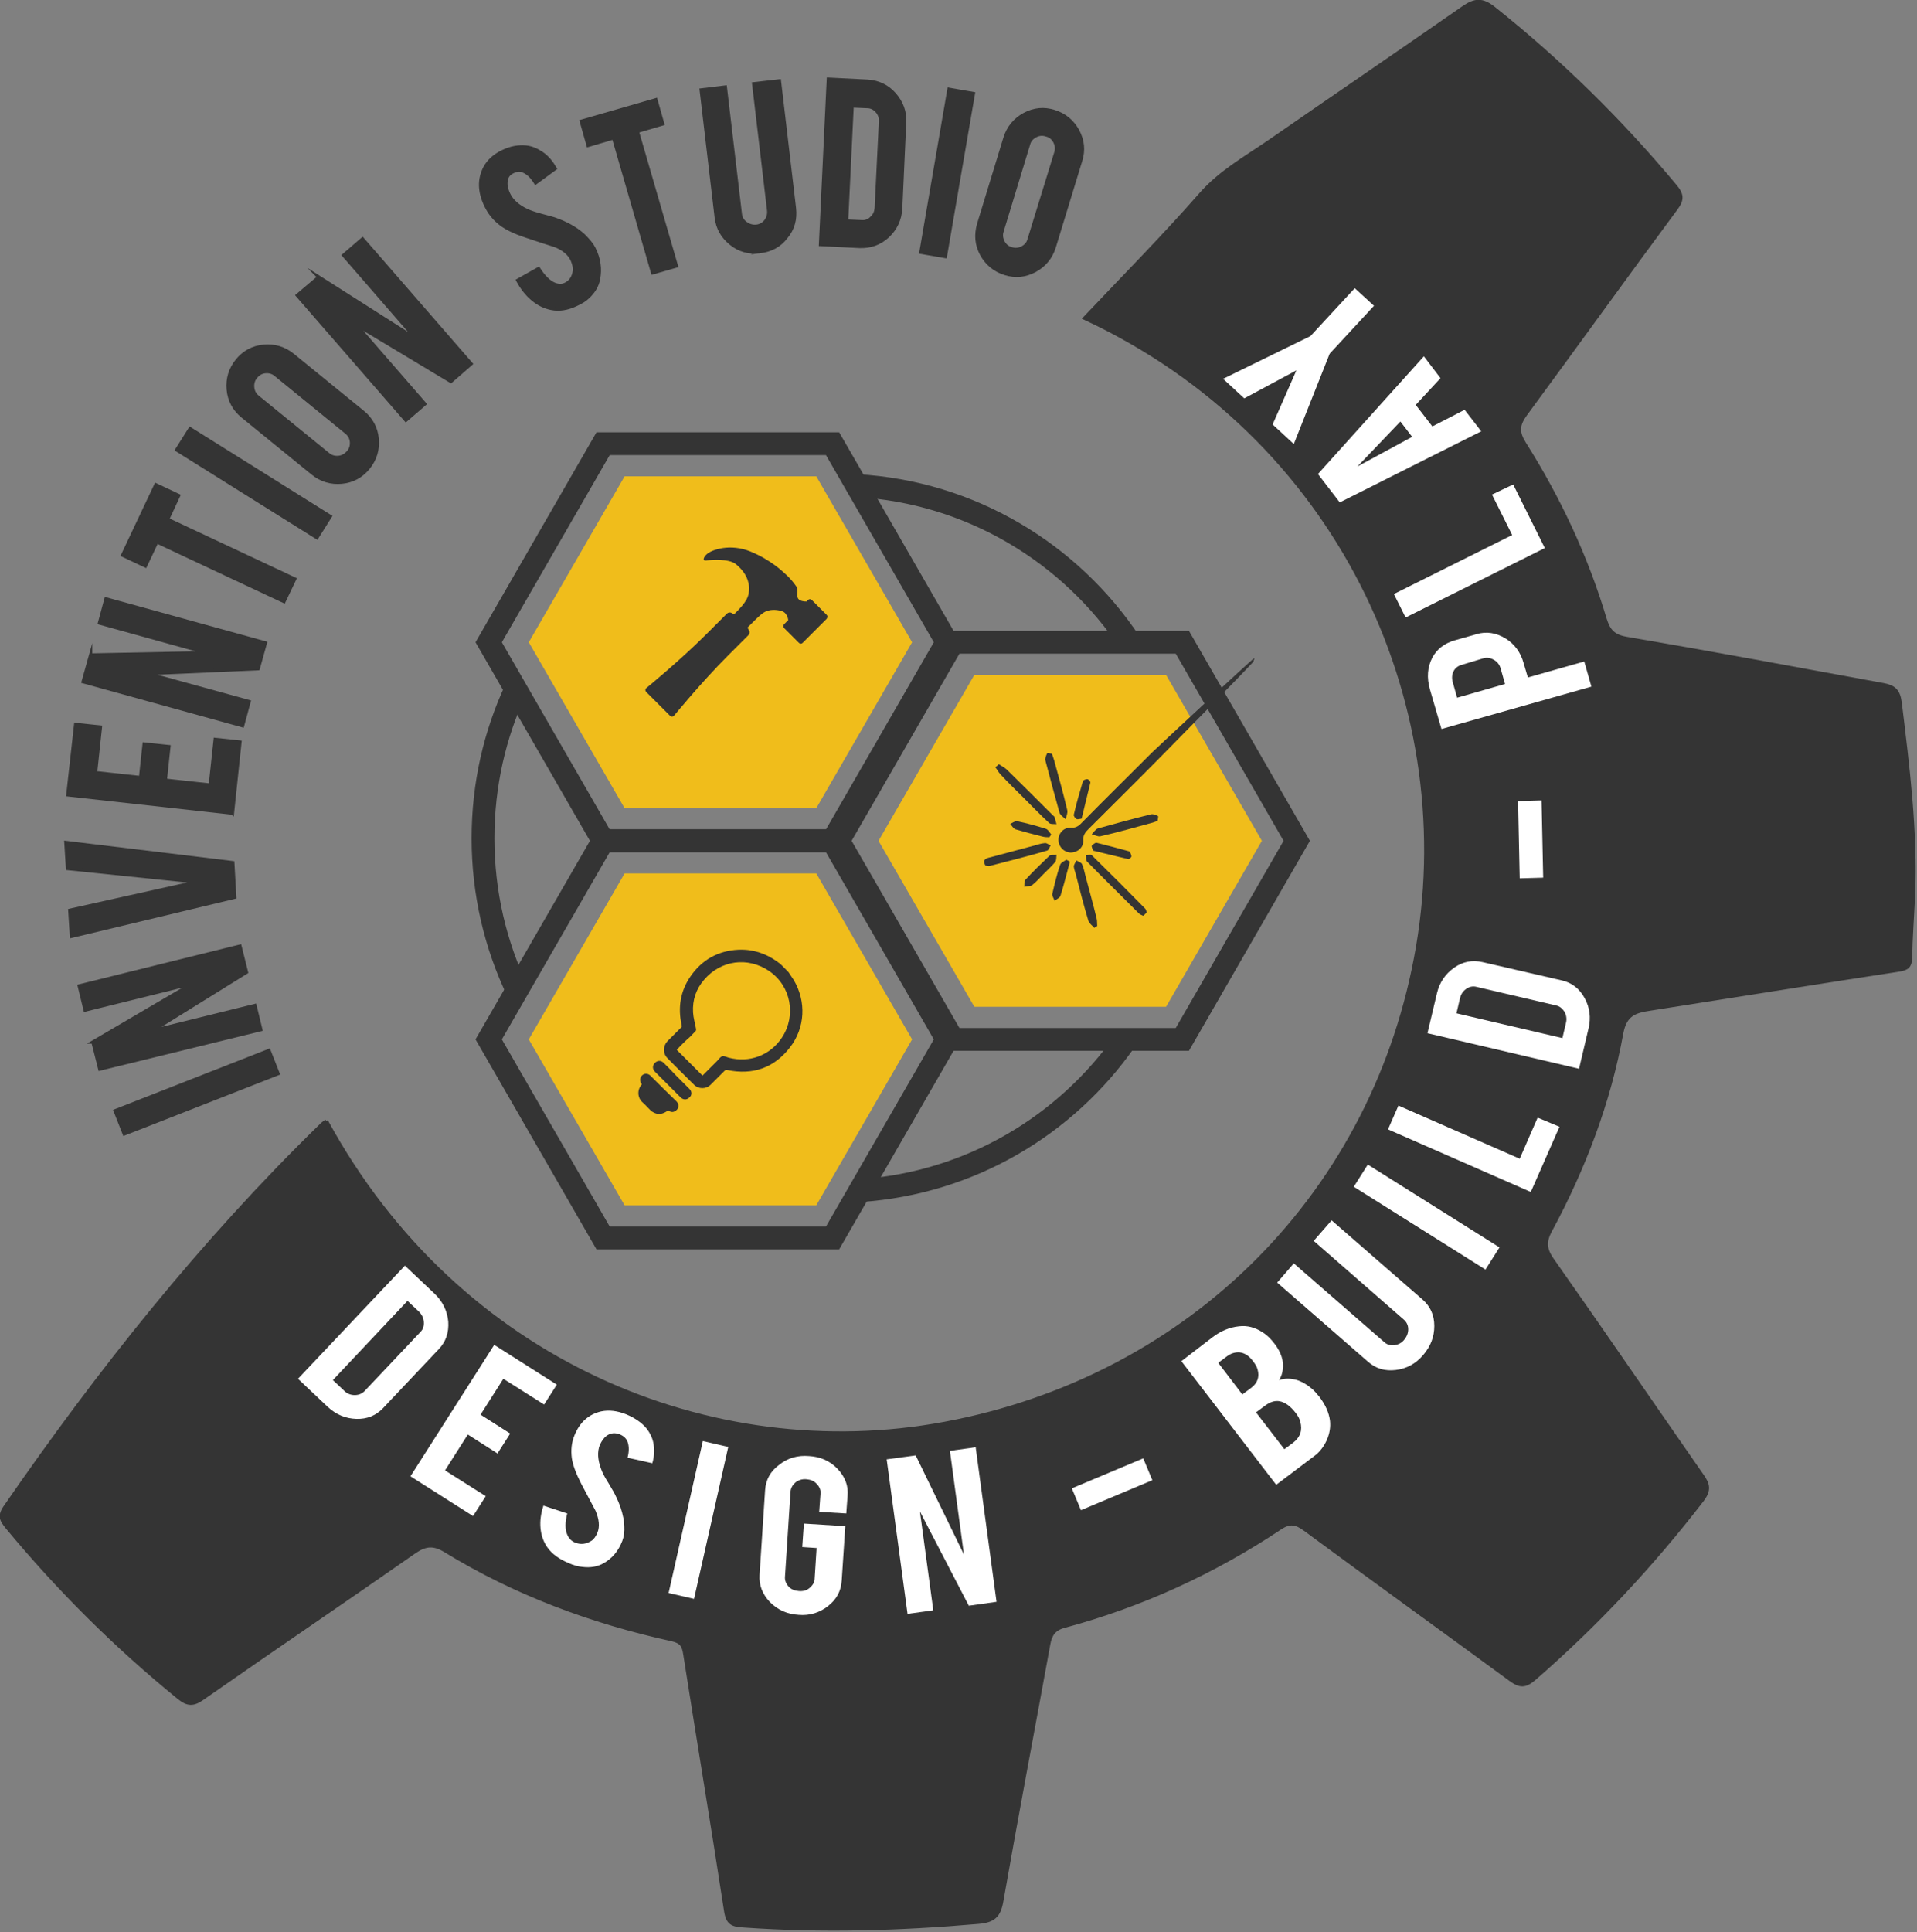 <?xml version="1.0" encoding="UTF-8" standalone="no"?>
<!-- Created with Inkscape (http://www.inkscape.org/) -->

<svg
   xmlns:dc="http://purl.org/dc/elements/1.1/"
   xmlns:cc="http://creativecommons.org/ns#"
   xmlns:rdf="http://www.w3.org/1999/02/22-rdf-syntax-ns#"
   xmlns:svg="http://www.w3.org/2000/svg"
   xmlns="http://www.w3.org/2000/svg"
   xmlns:sodipodi="http://sodipodi.sourceforge.net/DTD/sodipodi-0.dtd"
   xmlns:inkscape="http://www.inkscape.org/namespaces/inkscape"
   width="113.858mm"
   height="114.722mm"
   viewBox="0 0 403.432 406.494"
   id="svg8945"
   version="1.1"
   inkscape:version="0.91 r13725"
   sodipodi:docname="Logo - Square.svg">
  <rect x="0" y="0" width="403.432" height="406.494" fill="#808080" stroke="none"/>
  <defs
     id="defs8947" />
  <sodipodi:namedview
     id="base"
     pagecolor="#ffffff"
     bordercolor="#666666"
     borderopacity="1.0"
     inkscape:pageopacity="0.0"
     inkscape:pageshadow="2"
     inkscape:zoom="0.35"
     inkscape:cx="563.85903"
     inkscape:cy="428.96149"
     inkscape:document-units="px"
     inkscape:current-layer="layer1"
     showgrid="false"
     fit-margin-top="0"
     fit-margin-left="0"
     fit-margin-right="0"
     fit-margin-bottom="0"
     inkscape:window-width="1366"
     inkscape:window-height="705"
     inkscape:window-x="-8"
     inkscape:window-y="-8"
     inkscape:window-maximized="1" />
  <g
     inkscape:label="Layer 1"
     inkscape:groupmode="layer"
     id="layer1"
     transform="translate(616.002,-554.829)">
    <g
       transform="translate(-191.286,-54.286)"
       id="g8800">
      <g
         style="fill:#343434;fill-opacity:1"
         transform="matrix(0.686,0,0,0.686,-510.456,540.44)"
         id="g11777">
        <g
           style="fill:#343434;fill-opacity:1"
           id="g11779">
          <path
             style="fill:#343434;fill-opacity:1;stroke:#343434;stroke-miterlimit:10"
             inkscape:connector-curvature="0"
             id="path11781"
             d="M 225.1,443.9 C 265.3,517.8 343.3,550 414.7,536.7 490.9,522.5 547.2,465.2 559.9,390.4 572.8,314.3 535,233.7 457.7,197.7 c 11.9,-12.6 24.1,-24.9 35.5,-37.9 6.1,-7 13.9,-11.3 21.3,-16.4 19.8,-13.7 39.6,-27.2 59.3,-40.9 3.6,-2.5 5.9,-2.8 9.7,0.3 20.3,16.2 38.7,34.3 55.3,54.2 2.3,2.7 2.5,4.3 0.3,7.2 -15.5,20.9 -30.7,42.1 -46.1,63 -2.4,3.3 -2.5,5.5 -0.3,9 10.6,16.8 19,34.7 24.7,53.8 1.1,3.5 2.5,5.2 6.5,5.9 26.3,4.5 52.6,9.4 78.8,14.2 3.2,0.6 4.7,1.7 5.2,5.4 2.4,19.7 4.9,39.4 4.1,59.3 -0.3,6.4 -0.8,12.7 -0.9,19.1 -0.1,2.5 -0.9,3.3 -3.4,3.7 -25.5,3.9 -51,8 -76.5,12 -4.6,0.7 -7.6,1.6 -8.7,7.3 -3.9,21.4 -11.6,41.6 -21.9,60.7 -1.7,3.2 -1.7,5.5 0.5,8.7 15.5,22 30.7,44.3 46.1,66.4 1.9,2.7 2.3,4.4 0.1,7.4 -15.4,20 -32.5,38.3 -51.6,54.9 -2.8,2.4 -4.4,2.4 -7.3,0.3 -21,-15.4 -42.1,-30.6 -63.1,-46.1 -2.7,-2 -4.6,-2.4 -7.6,-0.4 -20.4,13.6 -42.5,23.7 -66.2,30.1 -3.1,0.8 -4.3,2.6 -4.8,5.5 -4.8,26.3 -9.8,52.5 -14.4,78.8 -0.8,4.6 -2.5,6.1 -7.2,6.5 -24,2.1 -48,2.8 -72,1.1 -3.4,-0.2 -4.9,-0.7 -5.5,-4.6 -4,-26.2 -8.4,-52.4 -12.5,-78.6 -0.4,-2.7 -1,-3.9 -4,-4.6 -24.6,-5.4 -48.1,-14.1 -69.6,-27.3 -3.5,-2.1 -5.9,-1.9 -9.2,0.3 -21.6,15.1 -43.5,29.9 -65.1,45 -2.8,2 -4.6,2.1 -7.4,-0.2 -19.3,-15.7 -36.8,-33.1 -52.7,-52.3 -1.6,-2 -2.5,-3.3 -0.7,-6 28.9,-41.9 60.5,-81.6 97,-117.2 0.5,-0.6 1,-0.8 1.7,-1.4 z"
             stroke-miterlimit="10" />
        </g>
      </g>
      <g
         style="fill:#343434;fill-opacity:1"
         transform="matrix(0.686,0,0,0.686,-510.456,540.44)"
         id="g11881">
        <path
           style="fill:#343434;fill-opacity:1;stroke:#343434;stroke-miterlimit:10"
           inkscape:connector-curvature="0"
           id="path11883"
           d="m 207.5,422.3 2.8,7.1 -47.2,18.5 -2.8,-7.1 47.2,-18.5 z"
           stroke-miterlimit="10" />
        <path
           style="fill:#343434;fill-opacity:1;stroke:#343434;stroke-miterlimit:10"
           inkscape:connector-curvature="0"
           id="path11885"
           d="m 153.5,419.7 30.7,-18 -33.1,8.2 -1.8,-7.4 49.3,-12.2 2,8 -29,18 31.6,-7.8 1.8,7.4 -49.4,12.1 -2.1,-8.3 z"
           stroke-miterlimit="10" />
        <path
           style="fill:#343434;fill-opacity:1;stroke:#343434;stroke-miterlimit:10"
           inkscape:connector-curvature="0"
           id="path11887"
           d="m 197,375.3 -50.1,12 -0.5,-8 39.1,-8.7 -39.8,-4.1 -0.5,-8 51.2,6.2 0.6,10.6 z"
           stroke-miterlimit="10" />
        <path
           style="fill:#343434;fill-opacity:1;stroke:#343434;stroke-miterlimit:10"
           inkscape:connector-curvature="0"
           id="path11889"
           d="m 196.3,349.5 -50.5,-5.6 2.4,-21.6 7.6,0.8 -1.5,14 13.8,1.5 1.1,-10.3 7.6,0.8 -1.1,10.3 13.8,1.5 1.5,-14 7.6,0.8 -2.3,21.8 z"
           stroke-miterlimit="10" />
        <path
           style="fill:#343434;fill-opacity:1;stroke:#343434;stroke-miterlimit:10"
           inkscape:connector-curvature="0"
           id="path11891"
           d="m 152.8,301 35.6,-0.7 -32.9,-9.1 2,-7.4 48.9,13.5 -2.2,7.9 -34.1,1.5 31.3,8.6 -2,7.4 -48.9,-13.5 2.3,-8.2 z"
           stroke-miterlimit="10" />
        <path
           style="fill:#343434;fill-opacity:1;stroke:#343434;stroke-miterlimit:10"
           inkscape:connector-curvature="0"
           id="path11893"
           d="m 173.1,266.3 -3.5,7.4 -7,-3.3 10.2,-21.6 7,3.3 -3.4,7.3 39,18.3 -3.3,6.9 -39,-18.3 z"
           stroke-miterlimit="10" />
        <path
           style="fill:#343434;fill-opacity:1;stroke:#343434;stroke-miterlimit:10"
           inkscape:connector-curvature="0"
           id="path11895"
           d="m 226.3,258.5 -4.1,6.5 -43,-26.9 4.1,-6.5 43,26.9 z"
           stroke-miterlimit="10" />
        <path
           style="fill:#343434;fill-opacity:1;stroke:#343434;stroke-miterlimit:10"
           inkscape:connector-curvature="0"
           id="path11897"
           d="m 197.7,210.7 c 2.1,-2.6 4.9,-4.1 8.2,-4.4 3.3,-0.3 6.3,0.6 8.9,2.7 l 21.5,17.5 c 2.6,2.1 4.1,4.9 4.4,8.2 0.3,3.3 -0.6,6.3 -2.7,8.9 -2.1,2.6 -4.9,4.1 -8.2,4.4 -3.3,0.3 -6.3,-0.6 -8.9,-2.7 l -21.5,-17.5 c -2.6,-2.1 -4.1,-4.9 -4.4,-8.2 -0.3,-3.3 0.6,-6.3 2.7,-8.9 z m 11.9,4.4 c -0.9,-0.8 -2,-1.1 -3.2,-1 -1.2,0.1 -2.2,0.7 -2.9,1.6 -0.8,0.9 -1.1,2 -1,3.2 0.1,1.2 0.6,2.2 1.6,3 l 21.5,17.5 c 0.9,0.8 2,1.1 3.2,1 1.2,-0.1 2.2,-0.7 3,-1.6 0.8,-0.9 1.1,-2 1,-3.2 -0.1,-1.2 -0.7,-2.2 -1.6,-2.9 l -21.6,-17.6 z"
           stroke-miterlimit="10" />
        <path
           style="fill:#343434;fill-opacity:1;stroke:#343434;stroke-miterlimit:10"
           inkscape:connector-curvature="0"
           id="path11899"
           d="m 222.8,185.1 30,19.1 -22.4,-25.8 5.8,-5 33.3,38.3 -6.2,5.4 -29.3,-17.6 21.3,24.5 -5.8,5 -33.3,-38.3 6.6,-5.6 z"
           stroke-miterlimit="10" />
        <path
           style="fill:#343434;fill-opacity:1;stroke:#343434;stroke-miterlimit:10"
           inkscape:connector-curvature="0"
           id="path11901"
           d="m 307.2,176.3 c 1.6,3.2 2,6.3 1.4,9.4 -0.4,2.1 -1.5,3.9 -3.2,5.5 -0.9,0.9 -2.1,1.6 -3.6,2.3 -2.7,1.3 -5.3,1.7 -7.7,1.2 -2,-0.4 -3.9,-1.3 -5.7,-2.8 -1.8,-1.5 -3.3,-3.4 -4.6,-5.8 l 6.4,-3.6 c 1.6,2.5 3.2,4.1 4.9,4.8 1.3,0.5 2.4,0.5 3.5,-0.1 1.5,-0.8 2.3,-2.1 2.6,-4 0.1,-0.9 -0.1,-2 -0.7,-3.4 -0.9,-1.9 -2.7,-3.4 -5.3,-4.4 -2,-0.6 -5,-1.6 -8.9,-2.9 -3.3,-1.1 -5.9,-2.3 -7.7,-3.7 -2,-1.5 -3.5,-3.4 -4.6,-5.7 -2,-4.2 -2.1,-8 -0.3,-11.5 1.1,-2.1 3,-3.8 5.5,-5 2.5,-1.2 4.8,-1.6 7.1,-1.4 1.8,0.2 3.4,0.9 5,2 1.6,1.1 2.9,2.7 4,4.6 l -6,4.4 c -1.1,-1.8 -2.3,-3 -3.7,-3.6 -1,-0.5 -2.1,-0.4 -3.3,0.2 -1.3,0.6 -2,1.6 -2.1,3.1 -0.1,1.2 0.2,2.4 0.8,3.7 1,2.1 2.9,3.8 5.7,5.1 1.1,0.5 2.6,1 4.5,1.5 2.2,0.6 3.8,1 4.5,1.3 2.5,0.9 4.6,2 6.3,3.2 0.8,0.6 1.5,1.1 2.1,1.7 1.4,1.4 2.5,2.7 3.1,3.9 z"
           stroke-miterlimit="10" />
        <path
           style="fill:#343434;fill-opacity:1;stroke:#343434;stroke-miterlimit:10"
           inkscape:connector-curvature="0"
           id="path11903"
           d="m 313.2,142.4 -7.8,2.3 -2.1,-7.4 22.9,-6.6 2.1,7.4 -7.8,2.3 12,41.3 -7.3,2.1 -12,-41.4 z"
           stroke-miterlimit="10" />
        <path
           style="fill:#343434;fill-opacity:1;stroke:#343434;stroke-miterlimit:10"
           inkscape:connector-curvature="0"
           id="path11905"
           d="m 358.1,177.3 c -3.4,0.4 -6.3,-0.4 -8.9,-2.5 -2.6,-2.1 -4.1,-4.7 -4.5,-8.1 l -4.6,-39 7.4,-0.9 4.6,38.9 c 0.1,1.2 0.7,2.2 1.7,2.9 1,0.7 2,1 3.2,0.9 1.2,-0.1 2.2,-0.7 2.9,-1.6 0.7,-0.9 1,-2 0.9,-3.2 l -4.6,-38.9 7.9,-0.9 4.6,39 c 0.4,3.4 -0.4,6.4 -2.5,8.9 -2,2.7 -4.8,4.1 -8.1,4.5 z"
           stroke-miterlimit="10" />
        <path
           style="fill:#343434;fill-opacity:1;stroke:#343434;stroke-miterlimit:10"
           inkscape:connector-curvature="0"
           id="path11907"
           d="m 401.3,164.1 c -0.2,3.3 -1.5,6.1 -3.9,8.4 -2.5,2.3 -5.3,3.3 -8.7,3.2 l -12,-0.6 2.4,-50.7 12,0.6 c 3.3,0.2 6.1,1.5 8.3,4 2.2,2.5 3.3,5.4 3.1,8.7 l -1.2,26.4 z m -16.6,3.8 4.6,0.2 c 1.2,0.1 2.3,-0.3 3.1,-1.2 0.9,-0.8 1.3,-1.8 1.4,-3 l 1.3,-26.5 c 0.1,-1.2 -0.3,-2.3 -1.1,-3.2 -0.8,-0.9 -1.8,-1.4 -3,-1.4 l -4.6,-0.2 -1.7,35.3 z"
           stroke-miterlimit="10" />
        <path
           style="fill:#343434;fill-opacity:1;stroke:#343434;stroke-miterlimit:10"
           inkscape:connector-curvature="0"
           id="path11909"
           d="m 415,178.8 -7.5,-1.3 8.6,-50 7.5,1.3 -8.6,50 z"
           stroke-miterlimit="10" />
        <path
           style="fill:#343434;fill-opacity:1;stroke:#343434;stroke-miterlimit:10"
           inkscape:connector-curvature="0"
           id="path11911"
           d="m 448.4,134.3 c 3.2,1 5.6,3 7.2,5.9 1.6,3 1.9,6 0.9,9.2 l -8.1,26.5 c -1,3.2 -3,5.6 -5.9,7.2 -3,1.6 -6,1.9 -9.2,0.9 -3.2,-1 -5.6,-3 -7.2,-5.9 -1.6,-3 -1.8,-6 -0.9,-9.2 l 8.1,-26.5 c 1,-3.2 3,-5.6 5.9,-7.2 3,-1.6 6,-1.9 9.2,-0.9 z m 0.5,12.6 c 0.4,-1.2 0.2,-2.3 -0.3,-3.3 -0.6,-1.1 -1.4,-1.8 -2.6,-2.1 -1.2,-0.4 -2.3,-0.3 -3.4,0.3 -1.1,0.6 -1.8,1.4 -2.1,2.6 l -8.1,26.6 c -0.4,1.2 -0.2,2.3 0.3,3.3 0.6,1.1 1.4,1.8 2.6,2.1 1.2,0.4 2.3,0.2 3.3,-0.3 1.1,-0.6 1.8,-1.4 2.1,-2.6 l 8.2,-26.6 z"
           stroke-miterlimit="10" />
      </g>
      <path
         stroke-miterlimit="10"
         d="m -187.843,827.977 c -12.493,17.915 -32.673,30.065 -55.805,31.644"
         id="path11785"
         inkscape:connector-curvature="0"
         style="fill:none;stroke:#343434;stroke-width:4.805;stroke-miterlimit:10;stroke-opacity:1" />
      <path
         stroke-miterlimit="10"
         d="m -244.403,711.287 c 24.024,1.373 44.96,14.209 57.521,33.085"
         id="path11787"
         inkscape:connector-curvature="0"
         style="fill:none;stroke:#343434;stroke-width:4.805;stroke-miterlimit:10;stroke-opacity:1" />
      <path
         stroke-miterlimit="10"
         d="m -315.79,817.681 c -4.668,-9.747 -7.276,-20.661 -7.276,-32.193 0,-11.257 2.471,-21.896 6.933,-31.438"
         id="path11789"
         inkscape:connector-curvature="0"
         style="fill:none;stroke:#343434;stroke-width:4.805;stroke-miterlimit:10;stroke-opacity:1" />
      <polygon
         transform="matrix(0.686,0,0,0.686,-510.456,540.44)"
         stroke-miterlimit="10"
         points="310,236.2 380.4,236.2 415.5,297.1 380.4,358 310,358 274.9,297.1 "
         id="polygon11791"
         style="fill:none;stroke:#343434;stroke-width:7;stroke-miterlimit:10;stroke-opacity:1" />
      <polygon
         transform="matrix(0.686,0,0,0.686,-510.456,540.44)"
         stroke-miterlimit="10"
         points="417.3,297.1 487.7,297.1 522.8,358 487.7,418.9 417.3,418.9 382.2,358 "
         id="polygon11793"
         style="fill:none;stroke:#343434;stroke-width:7;stroke-miterlimit:10;stroke-opacity:1" />
      <polygon
         transform="matrix(0.686,0,0,0.686,-510.456,540.44)"
         stroke-miterlimit="10"
         points="310,358 380.4,358 415.5,418.9 380.4,479.8 310,479.8 274.9,418.9 "
         id="polygon11795"
         style="fill:none;stroke:#343434;stroke-width:7;stroke-miterlimit:10;stroke-opacity:1" />
      <polygon
         transform="matrix(0.686,0,0,0.686,-510.456,540.44)"
         points="316.6,368 375.4,368 404.8,418.9 375.4,469.8 316.6,469.8 287.2,418.9 "
         id="polygon11797"
         style="fill:#f0bd1b" />
      <g
         style="fill:#343434;fill-opacity:1;stroke:none;stroke-opacity:1"
         transform="matrix(0.686,0,0,0.686,-510.456,540.44)"
         id="g11799">
        <g
           style="fill:#343434;fill-opacity:1;stroke:none;stroke-opacity:1"
           id="g11801">
          <path
             d="m 366.9,398.3 c 0.5,0.8 1.1,1.6 1.6,2.4 3.9,6.6 3.5,14.7 -1.2,20.7 -4.9,6.3 -11.4,8.5 -19.2,6.9 -0.4,-0.1 -0.6,0 -0.9,0.3 -1.4,1.4 -2.8,2.8 -4.2,4.2 -1.4,1.4 -3.7,1.4 -5.1,0 -2.7,-2.7 -5.5,-5.4 -8.2,-8.2 -1.4,-1.4 -1.3,-3.7 0,-5.1 1.4,-1.4 2.8,-2.8 4.2,-4.2 0.3,-0.2 0.3,-0.5 0.2,-0.8 -1.2,-5.3 -0.4,-10.4 2.7,-14.9 3.5,-5.1 8.5,-7.9 14.7,-8.2 4.4,-0.2 8.4,1.1 12,3.7 0.2,0.2 0.4,0.3 0.7,0.5 1,0.9 1.8,1.8 2.7,2.7 z m -34.3,23.8 c 2.7,2.7 5.3,5.3 7.9,7.9 1.5,-1.5 3,-3 4.5,-4.5 0.5,-0.5 0.9,-1.2 1.5,-1.4 0.6,-0.2 1.3,0.2 2,0.4 6.4,1.7 12.8,-0.7 16.4,-6.2 4.4,-6.7 2.8,-15.8 -4,-20.4 -6.5,-4.4 -14.8,-3.3 -19.9,2.7 -2.5,2.9 -3.6,6.2 -3.4,10 0.1,1.7 0.6,3.3 0.9,5 0.1,0.4 0,0.6 -0.2,0.9 -0.6,0.5 -1.1,1.1 -1.6,1.6 -1.5,1.3 -2.8,2.6 -4.1,4 z"
             id="path11803"
             inkscape:connector-curvature="0"
             style="fill:#343434;fill-opacity:1;stroke:none;stroke-opacity:1" />
          <path
             d="m 321.9,432.7 c -0.6,-0.8 -0.7,-1.6 -0.3,-2.3 0.4,-0.7 1.2,-1.1 2,-0.9 0.4,0.1 0.7,0.3 1,0.6 2.6,2.6 5.2,5.2 7.9,7.8 0.8,0.8 0.8,1.8 0.2,2.5 -0.8,0.9 -1.8,1 -2.7,0.3 0,0 -0.1,0 -0.1,0 -1.6,1.2 -3.1,1.4 -4.6,0.5 -0.4,-0.2 -0.7,-0.5 -1,-0.8 -0.7,-0.7 -1.4,-1.5 -2.2,-2.2 -1.5,-1.3 -1.8,-3.8 -0.2,-5.5 z"
             id="path11805"
             inkscape:connector-curvature="0"
             style="fill:#343434;fill-opacity:1;stroke:none;stroke-opacity:1" />
          <path
             d="m 332.5,430.1 c 1.3,1.3 2.6,2.6 4,4 0.8,0.8 0.8,1.9 0,2.6 -0.8,0.8 -1.9,0.8 -2.7,0 -2.6,-2.6 -5.3,-5.3 -7.9,-7.9 -0.8,-0.8 -0.8,-1.9 0,-2.7 0.8,-0.8 1.9,-0.8 2.7,0 1.3,1.3 2.6,2.6 3.9,4 z"
             id="path11807"
             inkscape:connector-curvature="0"
             style="fill:#343434;fill-opacity:1;stroke:none;stroke-opacity:1" />
        </g>
      </g>
      <polygon
         transform="matrix(0.686,0,0,0.686,-510.456,540.44)"
         points="316.6,246.2 375.4,246.2 404.8,297.1 375.4,348 316.6,348 287.2,297.1 "
         id="polygon11809"
         style="fill:#f0bd1b" />
      <g
         style="fill:#343434;fill-opacity:1;stroke:none;stroke-opacity:1"
         transform="matrix(0.686,0,0,0.686,-510.456,540.44)"
         id="g11811">
        <path
           d="m 378.6,288.7 -4.6,-4.6 c -0.3,-0.3 -0.8,-0.3 -1.1,0 l -0.5,0.5 c -0.7,0 -1.8,-0.1 -2.4,-0.7 -0.9,-0.9 0.1,-2.7 -0.7,-3.9 -0.8,-1.2 -2.1,-2.7 -3.1,-3.6 -1,-0.9 -4.6,-4.5 -10.9,-7.1 -6.3,-2.6 -12,-0.6 -13.5,0.8 -0.8,0.7 -1.6,2.1 -0.1,1.9 1.5,-0.2 6.8,-0.6 9,1.1 2.2,1.8 3.9,4.1 4.1,7.1 0.1,2.9 -0.8,4.6 -4.6,8.3 l -0.8,-0.4 c -0.5,-0.3 -1.1,-0.1 -1.4,0.2 0,0 -0.6,0.6 -6.2,6.2 -8.3,8.3 -18.6,16.7 -18.6,16.7 -0.3,0.3 -0.3,0.8 0,1.1 l 7.4,7.4 c 0.3,0.3 0.8,0.3 1.1,0 0,0 8.4,-10.3 16.7,-18.6 5.6,-5.6 6.2,-6.2 6.2,-6.2 0.3,-0.3 0.5,-0.9 0.2,-1.4 l -0.5,-0.9 c 3.4,-3.4 4.7,-4.8 6.3,-5.2 1.7,-0.5 4,-0.1 4.8,0.4 0.7,0.4 1.3,1.5 1.4,2.5 l -1.3,1.3 c -0.3,0.3 -0.3,0.8 0,1.1 l 4.6,4.6 c 0.3,0.3 0.8,0.3 1.1,0 l 7.4,-7.4 c 0.3,-0.5 0.3,-0.9 0,-1.2 z"
           id="path11813"
           inkscape:connector-curvature="0"
           style="fill:#343434;fill-opacity:1;stroke:none;stroke-opacity:1" />
      </g>
      <polygon
         transform="matrix(0.686,0,0,0.686,-510.456,540.44)"
         points="423.9,307.1 482.7,307.1 512.1,358 482.7,408.9 423.9,408.9 394.5,358 "
         id="polygon11815"
         style="fill:#f0bd1b" />
      <g
         style="fill:#343434;fill-opacity:1;stroke:none;stroke-opacity:1"
         transform="matrix(0.686,0,0,0.686,-510.456,540.44)"
         id="g11817">
        <g
           style="fill:#343434;fill-opacity:1;stroke:none;stroke-opacity:1"
           id="g11819">
          <path
             d="m 509.6,302.9 c -0.6,1 -28.4,29.2 -29.2,30 -7.1,7.2 -14.3,14.3 -21.4,21.4 -1,1 -1.8,1.9 -1.7,3.6 0.1,2.2 -1.8,3.7 -3.9,3.7 -2,-0.1 -3.6,-1.7 -3.7,-3.7 -0.1,-2.1 1.5,-4 3.7,-3.9 1.7,0.1 2.6,-0.6 3.6,-1.7 7.1,-7.2 14.3,-14.3 21.4,-21.4 0.8,-0.8 30.3,-28.3 31.3,-28.9 0.3,0.3 -0.3,0.6 -0.1,0.9 z"
             id="path11821"
             inkscape:connector-curvature="0"
             style="fill:#343434;fill-opacity:1;stroke:none;stroke-opacity:1" />
          <path
             d="m 431.4,334.5 c 0.8,0.5 1.7,1 2.4,1.6 4.8,4.7 9.5,9.4 14.2,14.1 0.2,0.2 0.4,0.3 0.5,0.5 0.2,0.7 0.4,1.4 0.6,2.2 -0.8,-0.1 -1.8,0.1 -2.3,-0.4 -2.6,-2.4 -5.1,-5 -7.7,-7.6 -2.4,-2.4 -4.9,-4.8 -7.2,-7.3 -0.6,-0.6 -1,-1.5 -1.6,-2.2 0.4,-0.2 0.7,-0.5 1.1,-0.9 z"
             id="path11823"
             inkscape:connector-curvature="0"
             style="fill:#343434;fill-opacity:1;stroke:none;stroke-opacity:1" />
          <path
             d="m 475.7,381 c -0.4,-0.2 -1,-0.4 -1.3,-0.7 -5.3,-5.3 -10.7,-10.6 -15.9,-15.9 -0.4,-0.4 -0.3,-1.3 -0.4,-2 0.7,0 1.6,-0.3 1.9,0.1 5.5,5.4 10.9,10.8 16.3,16.3 0.3,0.3 0.3,0.8 0.5,1.1 -0.4,0.4 -0.7,0.8 -1.1,1.1 z"
             id="path11825"
             inkscape:connector-curvature="0"
             style="fill:#343434;fill-opacity:1;stroke:none;stroke-opacity:1" />
          <path
             d="m 480.1,351.9 c -0.7,0.2 -1.3,0.5 -1.8,0.6 -5.2,1.4 -10.4,2.9 -15.7,4.1 -0.8,0.2 -1.8,-0.4 -2.7,-0.6 0.6,-0.6 1.2,-1.6 1.9,-1.8 5.4,-1.5 10.8,-3 16.2,-4.3 0.7,-0.2 1.5,0.1 2.2,0.5 0.2,0 0,0.9 -0.1,1.5 z"
             id="path11827"
             inkscape:connector-curvature="0"
             style="fill:#343434;fill-opacity:1;stroke:none;stroke-opacity:1" />
          <path
             d="m 427.3,365.6 c -1,-1.7 0,-2.2 1.3,-2.5 4.5,-1.2 9,-2.4 13.5,-3.6 1.1,-0.3 2.2,-0.7 3.4,-0.8 0.6,-0.1 1.2,0.5 1.8,0.7 -0.4,0.6 -0.6,1.5 -1.1,1.6 -5.8,1.7 -11.7,3.2 -17.6,4.7 -0.4,0.1 -0.9,-0.1 -1.3,-0.1 z"
             id="path11829"
             inkscape:connector-curvature="0"
             style="fill:#343434;fill-opacity:1;stroke:none;stroke-opacity:1" />
          <path
             d="m 447.7,331.3 c 0.3,0.8 0.5,1.5 0.7,2.1 1.4,5.1 2.8,10.1 4,15.2 0.2,0.8 -0.3,1.9 -0.5,2.8 -0.7,-0.7 -1.7,-1.3 -1.9,-2.1 -1.5,-5.3 -2.9,-10.6 -4.3,-15.9 -0.2,-0.7 0.2,-1.5 0.5,-2.2 0.1,-0.2 1,0 1.5,0.1 z"
             id="path11831"
             inkscape:connector-curvature="0"
             style="fill:#343434;fill-opacity:1;stroke:none;stroke-opacity:1" />
          <path
             d="m 460.7,384.7 c -0.6,-0.7 -1.5,-1.3 -1.8,-2.1 -1.4,-4.6 -2.6,-9.3 -3.8,-14 -0.2,-0.9 -0.6,-1.8 -0.7,-2.7 0,-0.6 0.5,-1.2 0.8,-1.9 0.6,0.4 1.4,0.6 1.7,1.1 0.6,1.3 0.8,2.7 1.2,4.1 1.1,4.2 2.3,8.4 3.3,12.6 0.2,0.7 0.1,1.5 0.2,2.3 -0.3,0.2 -0.6,0.4 -0.9,0.6 z"
             id="path11833"
             inkscape:connector-curvature="0"
             style="fill:#343434;fill-opacity:1;stroke:none;stroke-opacity:1" />
          <path
             d="m 445,368.3 c -1.1,1.1 -2.2,2.4 -3.4,3.3 -0.6,0.4 -1.6,0.3 -2.4,0.5 0.1,-0.7 -0.1,-1.7 0.4,-2.2 2.3,-2.5 4.8,-4.9 7.3,-7.3 0.4,-0.4 1.5,-0.2 2.2,-0.3 -0.1,0.8 0,1.7 -0.4,2.2 -1.2,1.4 -2.5,2.6 -3.7,3.8 l 0,0 z"
             id="path11835"
             inkscape:connector-curvature="0"
             style="fill:#343434;fill-opacity:1;stroke:none;stroke-opacity:1" />
          <path
             d="m 456.8,351.2 c -0.7,0.1 -1.3,0.3 -1.6,0.1 -0.4,-0.3 -0.9,-0.9 -0.8,-1.3 0.8,-3.5 1.8,-6.9 2.8,-10.3 0.1,-0.3 0.9,-0.7 1.4,-0.6 0.3,0 0.9,0.7 0.9,1 -0.9,3.7 -1.8,7.4 -2.7,11.1 z"
             id="path11837"
             inkscape:connector-curvature="0"
             style="fill:#343434;fill-opacity:1;stroke:none;stroke-opacity:1" />
          <path
             d="m 453.2,364.4 c -0.2,0.6 -0.3,1.3 -0.5,1.9 -0.8,2.9 -1.5,5.8 -2.4,8.6 -0.2,0.6 -1.2,1 -1.8,1.5 -0.2,-0.7 -0.8,-1.5 -0.7,-2.1 0.7,-3 1.4,-6 2.4,-8.9 0.2,-0.7 1.2,-1.1 1.9,-1.6 0.4,0.2 0.8,0.4 1.1,0.6 z"
             id="path11839"
             inkscape:connector-curvature="0"
             style="fill:#343434;fill-opacity:1;stroke:none;stroke-opacity:1" />
          <path
             d="m 446.9,356.9 c -0.7,0 -1.4,0 -2.1,-0.2 -2.8,-0.7 -5.5,-1.4 -8.2,-2.2 -0.7,-0.2 -1.2,-1.1 -1.7,-1.7 0.7,-0.3 1.6,-1 2.2,-0.8 2.9,0.6 5.8,1.4 8.7,2.3 0.7,0.2 1.2,1.2 1.7,1.8 -0.2,0.3 -0.4,0.5 -0.6,0.8 z"
             id="path11841"
             inkscape:connector-curvature="0"
             style="fill:#343434;fill-opacity:1;stroke:none;stroke-opacity:1" />
          <path
             d="m 460.3,361 c -0.2,-0.7 -0.5,-1.3 -0.4,-1.5 0.4,-0.4 1.1,-1 1.5,-0.9 3.3,0.8 6.6,1.7 9.9,2.6 0.4,0.1 0.7,1 0.8,1.6 0,0.2 -0.7,0.9 -1,0.8 -3.5,-0.8 -7.1,-1.7 -10.8,-2.6 z"
             id="path11843"
             inkscape:connector-curvature="0"
             style="fill:#343434;fill-opacity:1;stroke:none;stroke-opacity:1" />
        </g>
      </g>
      <g
         style="fill:#ffffff;fill-opacity:1;stroke:none;stroke-opacity:0.392"
         transform="matrix(0.686,0,0,0.686,-510.456,540.44)"
         id="g11845">
        <path
           style="fill:#ffffff;fill-opacity:1;stroke:none;stroke-miterlimit:10;stroke-opacity:0.392"
           inkscape:connector-curvature="0"
           id="path11847"
           d="m 242.5,532 c -2.2,2.3 -4.9,3.4 -8.2,3.3 -3.3,-0.1 -6.2,-1.3 -8.8,-3.7 l -9.1,-8.6 32.8,-34.7 9.1,8.6 c 2.5,2.4 3.9,5.3 4.2,8.6 0.2,3.3 -0.7,6.1 -2.9,8.4 L 242.5,532 Z m -15.4,-8.6 3.5,3.3 c 0.9,0.9 2,1.3 3.2,1.3 1.2,0 2.2,-0.4 3,-1.2 L 254,508.6 c 0.8,-0.8 1.1,-1.8 1,-3.1 -0.1,-1.2 -0.6,-2.2 -1.5,-3.1 l -3.5,-3.3 -22.9,24.3 z"
           stroke-miterlimit="10" />
        <path
           style="fill:#ffffff;fill-opacity:1;stroke:none;stroke-miterlimit:10;stroke-opacity:0.392"
           inkscape:connector-curvature="0"
           id="path11849"
           d="m 250.9,552.9 25.7,-40.3 19.2,12.2 -3.9,6.1 -12.5,-7.9 -7,11 9.1,5.8 -3.9,6.1 -9.1,-5.8 -7,11 12.5,7.9 -3.9,6.1 -19.2,-12.2 z"
           stroke-miterlimit="10" />
        <path
           style="fill:#ffffff;fill-opacity:1;stroke:none;stroke-miterlimit:10;stroke-opacity:0.392"
           inkscape:connector-curvature="0"
           id="path11851"
           d="m 315.9,572.7 c -1.2,3.1 -3.1,5.4 -5.8,6.9 -1.8,1 -3.9,1.4 -6.4,1.1 -1.3,-0.1 -2.8,-0.5 -4.3,-1.2 -2.9,-1.2 -5.1,-2.8 -6.5,-4.8 -1.2,-1.7 -1.9,-3.7 -2.1,-5.9 -0.2,-2.2 0.1,-4.5 0.9,-6.9 l 7.3,2.4 c -0.7,2.7 -0.7,4.9 0,6.5 0.5,1.2 1.4,2.1 2.6,2.5 1.6,0.6 3.2,0.4 4.8,-0.6 0.8,-0.5 1.4,-1.4 1.9,-2.6 0.7,-1.8 0.5,-4 -0.6,-6.6 -1,-1.8 -2.4,-4.6 -4.4,-8.3 -1.6,-3.1 -2.6,-5.8 -2.9,-7.9 -0.3,-2.4 -0.1,-4.7 0.8,-6.9 1.6,-4 4.3,-6.5 8.2,-7.4 2.4,-0.5 4.9,-0.2 7.7,0.9 2.6,1.1 4.7,2.5 6.2,4.3 1.1,1.4 1.9,3 2.2,4.9 0.3,1.8 0.2,3.8 -0.4,5.8 l -7.6,-1.7 c 0.5,-1.9 0.5,-3.5 0,-4.9 -0.4,-1 -1.2,-1.8 -2.5,-2.3 -1.4,-0.5 -2.6,-0.4 -3.8,0.4 -0.9,0.6 -1.6,1.6 -2.2,2.9 -0.8,2 -0.7,4.5 0.4,7.4 0.4,1.1 1.1,2.5 2.2,4.2 1.2,2 2,3.4 2.3,4.1 1.2,2.4 1.9,4.6 2.3,6.6 0.2,0.9 0.3,1.8 0.3,2.5 0.1,1.8 -0.1,3.3 -0.6,4.6 z"
           stroke-miterlimit="10" />
        <path
           style="fill:#ffffff;fill-opacity:1;stroke:none;stroke-miterlimit:10;stroke-opacity:0.392"
           inkscape:connector-curvature="0"
           id="path11853"
           d="m 337.9,590.5 -7.8,-1.8 10.5,-46.6 7.8,1.8 -10.5,46.6 z"
           stroke-miterlimit="10" />
        <path
           style="fill:#ffffff;fill-opacity:1;stroke:none;stroke-miterlimit:10;stroke-opacity:0.392"
           inkscape:connector-curvature="0"
           id="path11855"
           d="m 370,595.4 c -3.5,-0.2 -6.4,-1.5 -8.8,-3.9 -2.3,-2.4 -3.4,-5.2 -3.2,-8.3 l 1.7,-26 c 0.2,-3.2 1.6,-5.8 4.3,-7.8 2.6,-2.1 5.7,-3 9.2,-2.7 3.5,0.2 6.4,1.5 8.7,3.9 2.3,2.4 3.4,5.2 3.1,8.3 l -0.4,5.4 -8.3,-0.5 0.4,-5.6 c 0.1,-1.1 -0.3,-2.1 -1.2,-3 -0.8,-0.9 -1.9,-1.3 -3.2,-1.4 -1.3,-0.1 -2.4,0.3 -3.3,1 -0.9,0.8 -1.4,1.7 -1.5,2.8 l -1.7,26.1 c -0.1,1.1 0.3,2.1 1.1,3 0.8,0.9 1.9,1.3 3.2,1.4 1.3,0.1 2.4,-0.2 3.3,-1 0.9,-0.8 1.5,-1.7 1.5,-2.8 l 0.6,-9.4 -4.4,-0.3 0.5,-7.2 12.7,0.8 -1.1,16.7 c -0.2,3.2 -1.6,5.8 -4.2,7.8 -2.5,2 -5.6,3 -9,2.7 z"
           stroke-miterlimit="10" />
        <path
           style="fill:#ffffff;fill-opacity:1;stroke:none;stroke-miterlimit:10;stroke-opacity:0.392"
           inkscape:connector-curvature="0"
           id="path11857"
           d="m 405.9,546.5 14.8,30.4 -4.3,-31.8 7.9,-1.1 6.4,47.4 -8.5,1.2 -15,-28.9 4.1,30.3 -7.9,1.1 -6.4,-47.4 8.9,-1.2 z"
           stroke-miterlimit="10" />
        <path
           style="fill:#ffffff;fill-opacity:1;stroke:none;stroke-miterlimit:10;stroke-opacity:0.392"
           inkscape:connector-curvature="0"
           id="path11859"
           d="m 453.8,556.6 21.9,-9.2 2.8,6.7 -21.9,9.2 -2.8,-6.7 z"
           stroke-miterlimit="10" />
        <path
           style="fill:#ffffff;fill-opacity:1;stroke:none;stroke-miterlimit:10;stroke-opacity:0.392"
           inkscape:connector-curvature="0"
           id="path11861"
           d="m 516.5,555.5 -29.1,-37.9 9.5,-7.3 c 2.5,-1.9 5.2,-3.1 8.2,-3.4 2.5,-0.3 4.9,0.3 7.3,1.9 1.3,0.8 2.5,2 3.7,3.6 1.9,2.5 2.8,5.2 2.4,7.8 -0.1,1.1 -0.5,2.2 -1.1,3.2 1.8,-0.6 3.7,-0.6 5.8,0.1 1.4,0.5 2.8,1.3 4.3,2.6 0.8,0.7 1.5,1.5 2.3,2.5 1.8,2.4 2.9,4.8 3.2,7.3 0.2,1.9 -0.1,3.8 -0.9,5.7 -0.9,2.1 -2.2,3.8 -3.8,5 l -11.8,8.9 z m -10.4,-27.7 2.7,-2 c 2,-1.5 2.6,-3.4 2,-5.6 -0.2,-0.8 -0.7,-1.7 -1.5,-2.7 -1.2,-1.6 -2.5,-2.4 -4,-2.6 -1.4,-0.1 -2.7,0.3 -3.9,1.2 l -2.7,2 7.4,9.7 z m 12.9,16.8 2.7,-2 c 2.2,-1.7 2.9,-3.8 2.2,-6.4 -0.2,-0.9 -0.7,-1.8 -1.4,-2.7 -1.6,-2.1 -3.3,-3.3 -4.9,-3.6 -1.5,-0.3 -3,0.2 -4.6,1.4 l -2.7,2 8.7,11.3 z"
           stroke-miterlimit="10" />
        <path
           style="fill:#ffffff;fill-opacity:1;stroke:none;stroke-miterlimit:10;stroke-opacity:0.392"
           inkscape:connector-curvature="0"
           id="path11863"
           d="m 561.6,515.7 c -2.3,2.7 -5.1,4.2 -8.4,4.6 -3.3,0.4 -6.1,-0.4 -8.5,-2.5 l -27.9,-24.3 5.1,-5.9 27.8,24.2 c 0.9,0.8 1.9,1 3.1,0.9 1.2,-0.2 2.2,-0.7 3,-1.7 0.8,-1 1.2,-2 1.2,-3.2 0,-1.2 -0.5,-2.2 -1.3,-2.9 l -27.7,-24.2 5.5,-6.3 27.9,24.3 c 2.4,2.1 3.6,4.8 3.6,8.1 0,3.3 -1.1,6.2 -3.4,8.9 z"
           stroke-miterlimit="10" />
        <path
           style="fill:#ffffff;fill-opacity:1;stroke:none;stroke-miterlimit:10;stroke-opacity:0.392"
           inkscape:connector-curvature="0"
           id="path11865"
           d="m 585,482.7 -4.3,6.8 -40.4,-25.4 4.3,-6.8 40.4,25.4 z"
           stroke-miterlimit="10" />
        <path
           style="fill:#ffffff;fill-opacity:1;stroke:none;stroke-miterlimit:10;stroke-opacity:0.392"
           inkscape:connector-curvature="0"
           id="path11867"
           d="m 603.4,445.7 -8.8,20 -43.8,-19.2 3.2,-7.3 37.2,16.3 5.5,-12.6 6.7,2.8 z"
           stroke-miterlimit="10" />
        <path
           style="fill:#ffffff;fill-opacity:1;stroke:none;stroke-miterlimit:10;stroke-opacity:0.392"
           inkscape:connector-curvature="0"
           id="path11869"
           d="m 604.1,400.8 c 3.1,0.7 5.4,2.5 7,5.4 1.6,2.9 2,6 1.2,9.4 l -2.9,12.3 -46.5,-10.9 2.9,-12.2 c 0.8,-3.4 2.6,-6 5.3,-7.9 2.7,-1.9 5.6,-2.4 8.7,-1.7 l 24.3,5.6 z m 0.2,17.7 1.1,-4.7 c 0.3,-1.2 0.1,-2.4 -0.5,-3.4 -0.6,-1 -1.5,-1.7 -2.5,-1.9 L 578,402.8 c -1.1,-0.3 -2.2,-0.1 -3.2,0.6 -1,0.7 -1.6,1.6 -1.9,2.8 l -1.1,4.7 32.5,7.6 z"
           stroke-miterlimit="10" />
        <path
           style="fill:#ffffff;fill-opacity:1;stroke:none;stroke-miterlimit:10;stroke-opacity:0.392"
           inkscape:connector-curvature="0"
           id="path11871"
           d="m 591.2,369.5 -0.5,-23.7 7.2,-0.2 0.5,23.7 -7.2,0.2 z"
           stroke-miterlimit="10" />
        <path
           style="fill:#ffffff;fill-opacity:1;stroke:none;stroke-miterlimit:10;stroke-opacity:0.392"
           inkscape:connector-curvature="0"
           id="path11873"
           d="m 563.7,311.7 c -1.1,-3.8 -0.8,-7 0.7,-9.9 1.4,-2.6 3.7,-4.4 6.9,-5.3 l 6.7,-1.9 c 3,-0.9 6,-0.4 8.8,1.3 2.8,1.7 4.7,4.3 5.6,7.6 l 1.3,4.4 17.3,-4.9 2.2,7.7 -46,13 -3.5,-12 z m 9.8,-7.7 c -1.2,0.3 -2.1,1 -2.6,2 -0.5,1 -0.6,2.2 -0.2,3.5 l 1.3,4.6 14.7,-4.2 -1.3,-4.6 c -0.3,-1.2 -1,-2.2 -2.1,-2.8 -1,-0.6 -2.1,-0.8 -3.2,-0.5 l -6.6,2 z"
           stroke-miterlimit="10" />
        <path
           style="fill:#ffffff;fill-opacity:1;stroke:none;stroke-miterlimit:10;stroke-opacity:0.392"
           inkscape:connector-curvature="0"
           id="path11875"
           d="m 589.2,248.7 9.7,19.5 -42.7,21.3 -3.6,-7.2 36.3,-18.1 -6.2,-12.4 6.5,-3.1 z"
           stroke-miterlimit="10" />
        <path
           style="fill:#ffffff;fill-opacity:1;stroke:none;stroke-miterlimit:10;stroke-opacity:0.392"
           inkscape:connector-curvature="0"
           id="path11877"
           d="m 564.4,230.9 9.9,-5.1 5.1,6.6 -43.4,21.8 -6.7,-8.7 32.5,-36.1 5.1,6.7 -7.6,8.2 5.1,6.6 z m -23,12.3 16.8,-9.1 -3.6,-4.7 -13.2,13.8 z"
           stroke-miterlimit="10" />
        <path
           style="fill:#ffffff;fill-opacity:1;stroke:none;stroke-miterlimit:10;stroke-opacity:0.392"
           inkscape:connector-curvature="0"
           id="path11879"
           d="m 532.9,208.6 -11,27.7 -6.5,-6 7.3,-16.6 -16,8.6 -6.5,-6 26.8,-13.1 13.6,-14.7 5.9,5.4 -13.6,14.7 z"
           stroke-miterlimit="10" />
      </g>
    </g>
  </g>
</svg>
